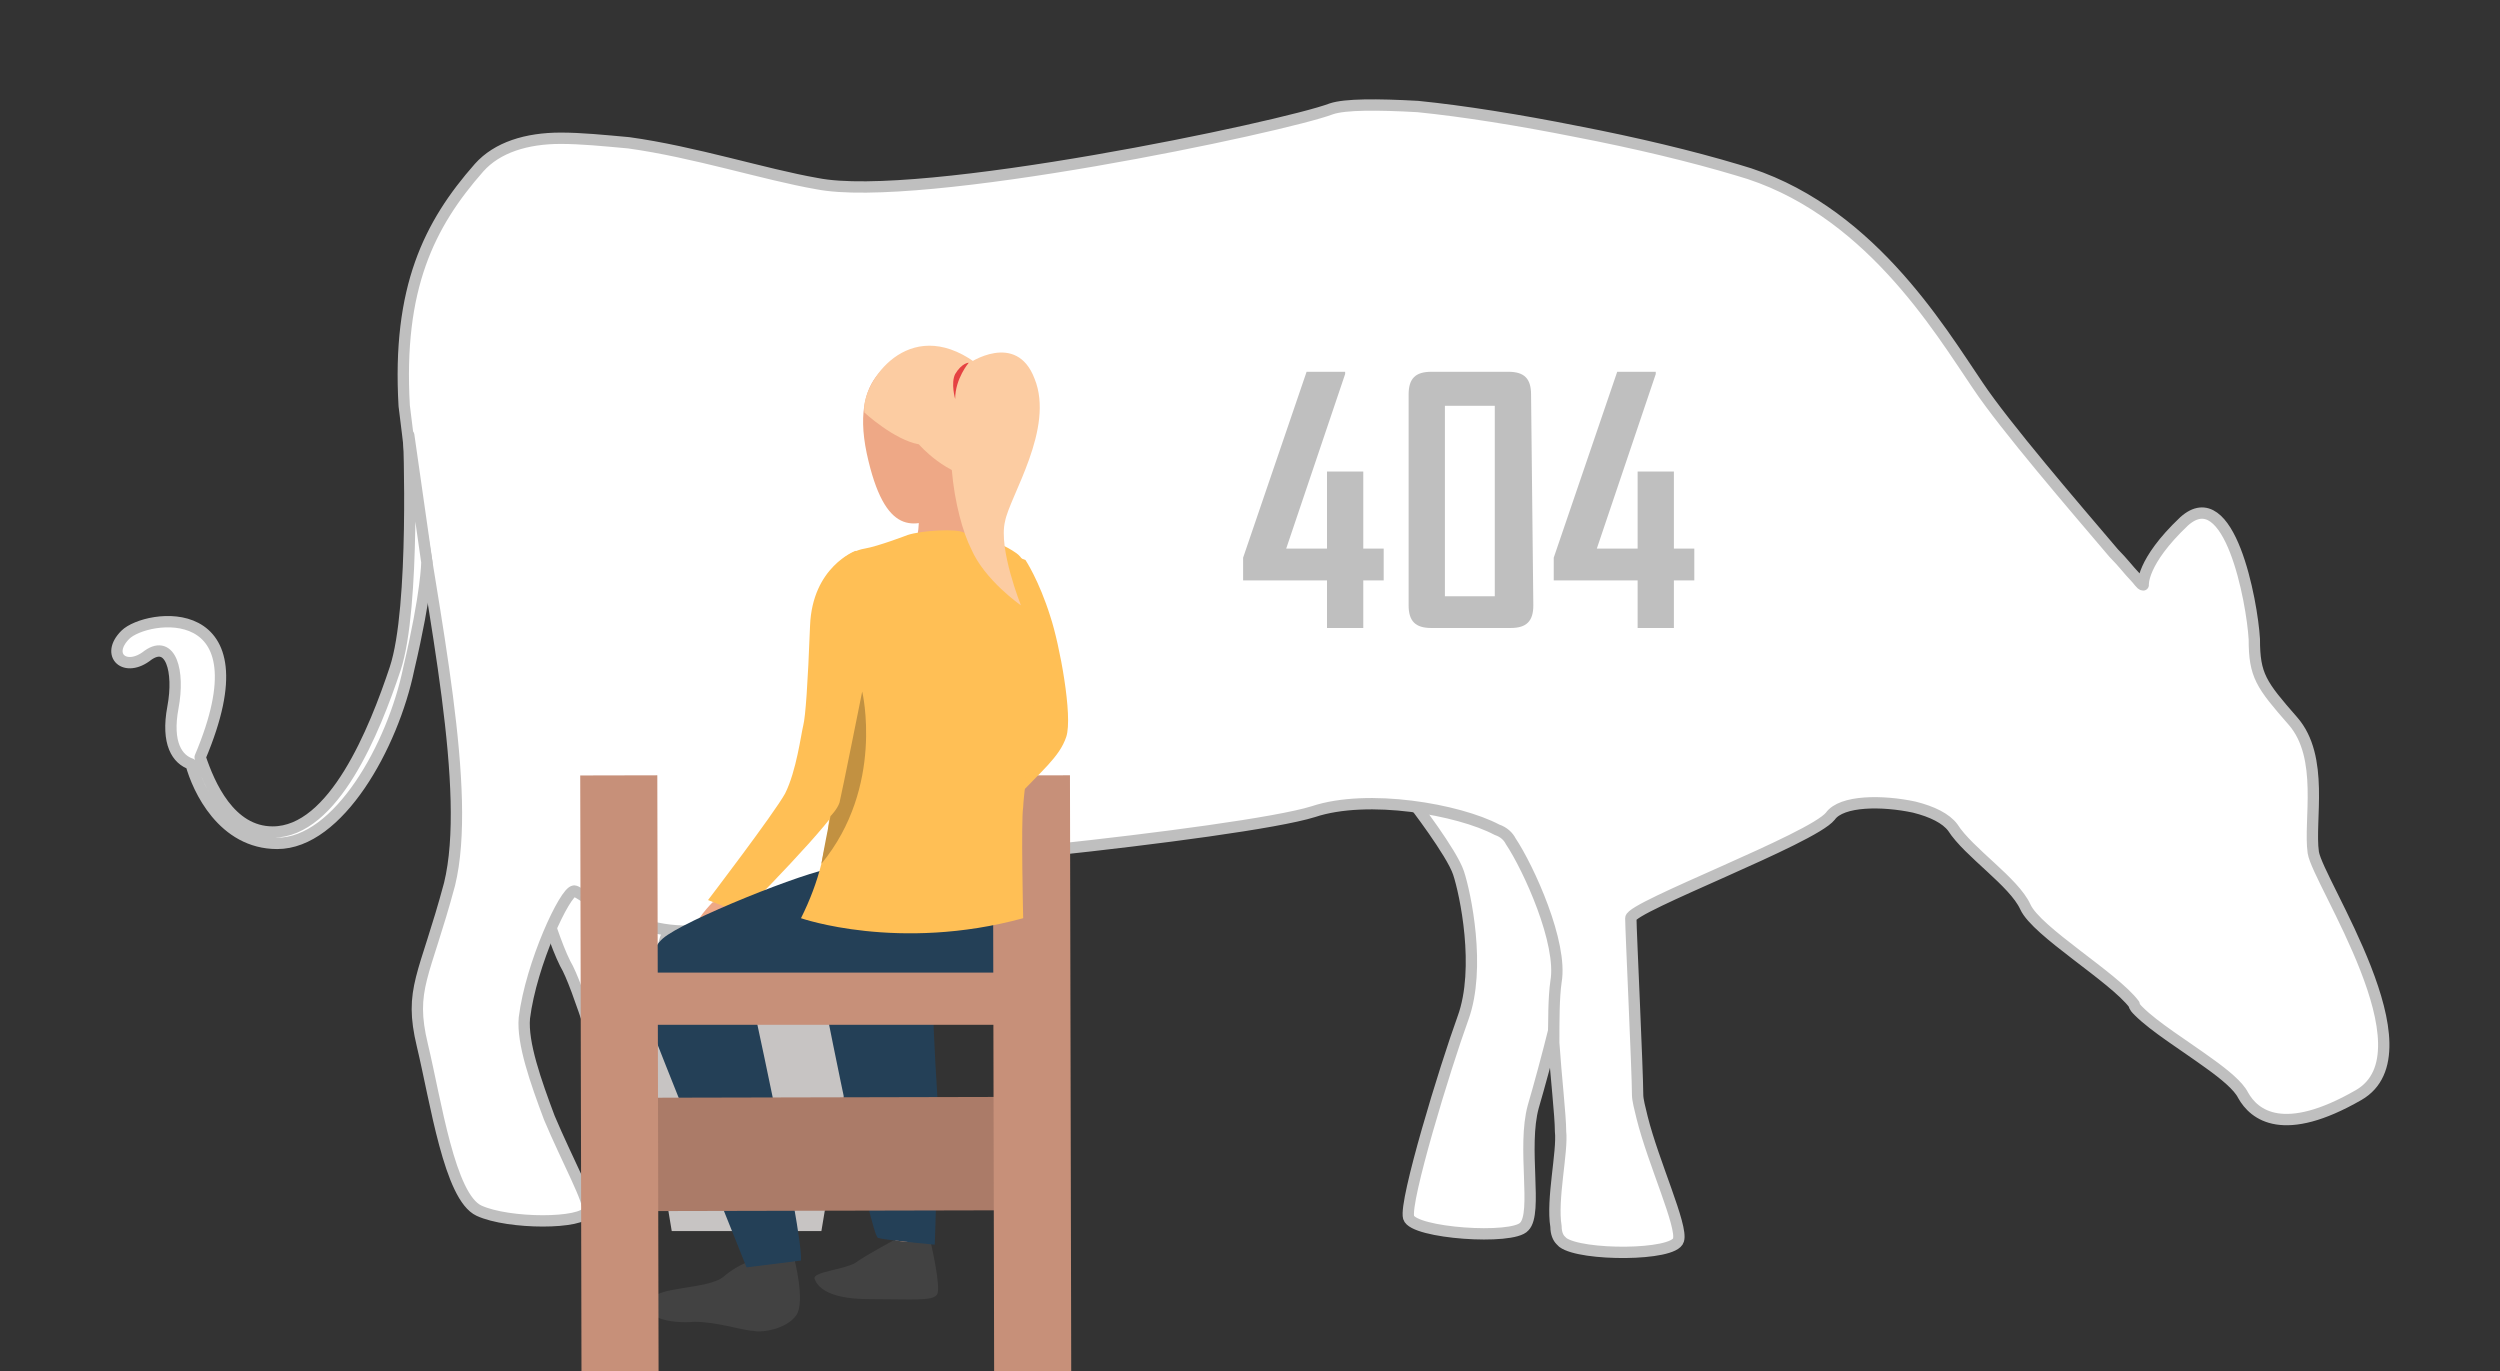 <?xml version="1.0" encoding="utf-8"?>
<!-- Generator: Adobe Illustrator 22.1.0, SVG Export Plug-In . SVG Version: 6.00 Build 0)  -->
<svg version="1.1"
	 id="svg2" inkscape:version="0.92.2 5c3e80d, 2017-08-06" sodipodi:docname="404.svg" xmlns:cc="http://creativecommons.org/ns#" xmlns:dc="http://purl.org/dc/elements/1.1/" xmlns:inkscape="http://www.inkscape.org/namespaces/inkscape" xmlns:rdf="http://www.w3.org/1999/02/22-rdf-syntax-ns#" xmlns:sodipodi="http://sodipodi.sourceforge.net/DTD/sodipodi-0.dtd" xmlns:svg="http://www.w3.org/2000/svg"
	 xmlns="http://www.w3.org/2000/svg" xmlns:xlink="http://www.w3.org/1999/xlink" x="0px" y="0px" viewBox="0 0 297.6 163.2"
	 style="enable-background:new 0 0 297.6 163.2;" xml:space="preserve">
<rect x="0" y="0" width="297.6" height="163.2" fill="#333333" stroke="none"/>
<style type="text/css">
	.st0{fill:#FFFFFF;stroke:#BFBFBF;stroke-width:0.5;stroke-linecap:round;stroke-linejoin:round;stroke-miterlimit:10;}
	.st1{fill:#C7C4C3;}
	.st2{fill:#BFBFBF;}
	.st3{fill:#EEA886;}
	.st4{fill:#FFBF55;}
	.st5{fill:#424242;}
	.st6{fill:#244057;}
	.st7{fill:#C79079;}
	.st8{fill:#AB7B68;}
	.st9{fill:#FCCCA2;}
	.st10{fill:#E54242;}
	.st11{fill:#C29141;}
</style>
<sodipodi:namedview  bordercolor="#666666" borderlayer="true" borderopacity="1" fit-margin-bottom="0" fit-margin-left="0" fit-margin-right="14.41" fit-margin-top="0" gridtolerance="10" guidetolerance="10" id="namedview39" inkscape:current-layer="text4184" inkscape:cx="203.87545" inkscape:cy="100.93138" inkscape:pageopacity="0" inkscape:pageshadow="2" inkscape:window-height="732" inkscape:window-maximized="1" inkscape:window-width="1366" inkscape:window-x="0" inkscape:window-y="0" inkscape:zoom="1.4142136" objecttolerance="10" pagecolor="#ffffff" showgrid="false">
	</sodipodi:namedview>
<g id="Multicolor" transform="matrix(2.699,0,0,2.699,-79.546,-65.19)">
	<g id="g5476" transform="translate(5.5620169e-7,11.051)">
		<g>
			<path class="st0" d="M60.5,66.5c-2.3-0.2-2.3-0.5-3.3-3.1C57.1,63.2,57,63,57,62.8c-1-2.6-2-6.2-2.6-7.2c-0.4-0.8-0.8-2.1-1-2.7
				c-0.1-0.2-0.1-0.4-0.1-0.4s2.8-1.8,5.8,1.5c0,0-0.5,0.5-0.4,1.7c0.1,1.1,1.6,4.4,2,5.5c0.3,1.1,2.1,4.3,2.5,4.3
				C63.4,65.4,62.8,66.7,60.5,66.5z"/>
			<path class="st0" d="M91.8,48.5c0,0,1.7,2.2,2,3.1c0.3,0.9,1,4.2,0.2,6.4s-2.6,8.1-2.4,8.8c0.2,0.7,4.6,1,5.1,0.4
				c0.6-0.6-0.1-3.5,0.4-5.3c0.5-1.7,1.5-5.5,1.5-6.3C98.6,54.8,98.4,46.2,91.8,48.5z"/>
			<path class="st0" d="M133.5,61.4c-3.3,1.9-4.6,0.9-5.1,0c-0.2-0.4-0.8-0.9-1.5-1.4l0,0c-1.1-0.8-2.4-1.6-3.1-2.3l0,0l0,0
				c-0.1-0.1-0.2-0.2-0.2-0.3c-0.9-1.2-4.3-3.2-4.8-4.3c-0.5-1.1-2.5-2.4-3.2-3.5c-0.3-0.4-0.9-0.7-1.7-0.9
				c-1.4-0.3-3.2-0.3-3.7,0.4c-0.8,1-8.8,4-8.8,4.5c0,0.5,0.3,6.8,0.3,7.8c0,0.2,0.1,0.6,0.2,1c0.5,2,1.8,4.8,1.6,5.4
				c-0.2,0.7-4.3,0.7-5.1,0.1l-0.1-0.1c-0.1-0.1-0.2-0.3-0.2-0.6c-0.2-1.2,0.3-3.3,0.2-4.2c0-0.7-0.2-2.4-0.3-3.9c0-1,0-2,0.1-2.7
				c0.3-1.7-1.2-5-2-6.2c-0.1-0.2-0.3-0.4-0.6-0.5l0,0c-1.7-0.9-5.7-1.6-8.1-0.8c-1.6,0.5-6.9,1.2-11.6,1.7
				c-3.8,0.4-7.2,0.7-7.9,0.7c-1.6,0-2.9,1.5-6.4,2.6c-3.5,1.1-6.4-1.5-6.7-1.5c-0.4,0-1.9,3.2-2.2,5.6c-0.1,1.1,0.5,2.8,1.1,4.4
				c0.8,1.9,1.8,3.7,1.7,4.1c-0.2,0.6-3.5,0.6-4.8,0c-1.3-0.6-1.9-4.8-2.5-7.3s0.1-3,1.2-7.1c1-4.1-0.7-11.8-1.7-18.6
				c-0.1-0.9-0.2-1.7-0.3-2.5l0,0c-0.3-5.2,1.1-8,3.3-10.5c0.8-0.9,2.1-1.3,3.6-1.3c0.9,0,1.9,0.1,3,0.2c2.9,0.4,6,1.4,8.3,1.8
				c4.5,0.9,20.6-2.5,22.7-3.3c0.6-0.2,2-0.2,3.8-0.1c2,0.2,4.5,0.6,7,1.1c2.6,0.5,5.1,1.1,7.1,1.7c5.7,1.6,8.9,7,10.6,9.5
				c1.2,1.8,4.3,5.4,6,7.4l0,0c0.4,0.4,0.7,0.8,0.9,1c0.2,0.2,0.3,0.4,0.4,0.4c0,0-0.1-1,1.8-2.8c2-1.8,3,3.5,3.1,5.2
				c0,1.6,0.3,2,1.7,3.6s0.7,4.4,0.9,5.8C131.7,52,136.8,59.5,133.5,61.4z"/>
			<path class="st0" d="M47.5,32.3c0,0,0.3,7.6-0.6,10.3c-0.9,2.7-2.7,7.2-5.4,7.2c-1.9,0-2.8-2.1-3.2-3.3c3-7.1-2.4-6.3-3.3-5.4
				c-0.9,0.9,0,1.7,1,0.9c1-0.7,1.4,0.7,1.1,2.3c-0.3,1.6,0.2,2.3,0.8,2.5l0,0c0.3,1.1,1.4,3.5,3.8,3.5c2.7,0,5.1-4.3,5.8-7.7
				c0.8-3.4,0.8-4.7,0.8-4.7L47.5,32.3z"/>
			<polygon class="st1" points="62.4,57.2 57.4,57.2 59.1,67.4 62.4,67.4 65.7,67.4 67.4,57.2 			"/>
			<g>
				<path id="path866" class="st2" d="M90.5,38.7l-0.9,0l0,2.1l-1.6,0l0-2.1l-3.7,0l0-1l2.8-8.2l1.7,0l0,0.1l-2.6,7.7l1.8,0l0-3.4
					l1.6,0l0,3.4l0.9,0L90.5,38.7z"/>
				<path id="path868" class="st2" d="M97.1,39.8c0,0.7-0.3,1-1,1l-3.5,0c-0.7,0-1-0.3-1-1l0-9.3c0-0.7,0.3-1,1-1l3.4,0
					c0.7,0,1,0.3,1,1L97.1,39.8L97.1,39.8z M95.4,39.4l0-8.4l-2.2,0l0,8.4L95.4,39.4z"/>
				<path id="path870" class="st2" d="M104.2,38.7l-0.9,0l0,2.1l-1.6,0l0-2.1l-3.7,0l0-1l2.8-8.2l1.7,0l0,0.1l-2.6,7.7l1.8,0l0-3.4
					l1.6,0l0,3.4l0.9,0L104.2,38.7z"/>
			</g>
			<g>
				<path class="st3" d="M60.9,52.9c0,0-0.9,0.9-0.8,1.3c0.1,0.4,1.5-0.1,1.8-0.9C62.2,52.6,60.9,52.9,60.9,52.9z"/>
				<path class="st4" d="M67.2,37.4c0,0-1.9,0.7-2,3.3c-0.1,2.6-0.2,4-0.3,4.4c-0.1,0.4-0.3,2-0.8,3c-0.5,0.9-3.4,4.7-3.4,4.7
					l1.5,0.6c0,0,4.2-4.2,4.4-5c0.3-0.8,1.3-6.1,1.4-7C68,40.7,68.9,37.5,67.2,37.4z"/>
				<path class="st3" d="M68.8,66.8c0,0,0.1,1,0.2,1.1c0,0.1,1.5-0.1,1.5-0.1l0.1-1.2C70.5,66.6,68.9,66.6,68.8,66.8z"/>
				<path class="st5" d="M68.9,67.8c0,0-1.3,0.7-1.7,1c-0.5,0.3-1.9,0.4-1.8,0.7c0.1,0.3,0.5,0.9,2.4,0.9c1.9,0,2.8,0.1,3-0.2
					c0.2-0.3-0.3-2.4-0.3-2.4S70,68,68.9,67.8z"/>
				<path class="st3" d="M62.6,68l0.2,1.3c0,0,1.6-0.1,1.7-0.3c0.1-0.2-0.2-1.4-0.2-1.4L62.6,68z"/>
				<path class="st5" d="M64.5,68.6c0,0,0.5,1.9,0.1,2.5s-1.5,0.8-1.9,0.7c-0.4,0-1.6-0.4-2.6-0.4c-1.1,0.1-2.3-0.2-2-0.9
					c0.3-0.7,2.6-0.5,3.3-1.1c0.7-0.6,1.3-0.7,1.3-0.7S63.2,68.6,64.5,68.6z"/>
				<path class="st6" d="M74.6,52.3c0,0,0.2,3.2-1.2,3.8l-11,0c0,0,2.5,11.3,2.4,12.6L62.4,69c0,0-4.1-10.2-4.3-10.8
					c-0.3-0.8-0.3-2.9,0.6-3.7c0.9-0.8,6.4-3,7.5-3.1C67.2,51.4,74.6,52.3,74.6,52.3z"/>
				<path class="st6" d="M65.9,57.6c0,0,2,10.1,2.3,10.1c0.3,0.1,2.5,0.3,2.5,0.3s0.2-5.5,0.1-6.8c-0.1-1.4-0.2-4-0.2-4L65.9,57.6z"
					/>
				<path class="st7" d="M76,58.3l-20.2,0c-0.3,0-0.6-0.2-0.6-0.6l0-1.1c0-0.3,0.2-0.6,0.6-0.6L76,56c0.3,0,0.6,0.2,0.6,0.6l0,1.1
					C76.6,58,76.3,58.3,76,58.3z"/>
				
					<rect x="55.2" y="61.5" transform="matrix(1 -2.255398e-03 2.255398e-03 1 -0.144 0.149)" class="st8" width="21.4" height="5"/>
				
					<rect x="73.3" y="47.3" transform="matrix(1 -2.118816e-03 2.118816e-03 1 -0.137 0.159)" class="st7" width="3.4" height="34.8"/>
				<g>
					
						<rect x="55.1" y="47.3" transform="matrix(1 -2.119679e-03 2.119679e-03 1 -0.137 0.121)" class="st7" width="3.4" height="34.9"/>
				</g>
				<path class="st4" d="M73.2,42.1c0,0-0.9-5.3,1.5-4.3c0,0,0.6,0.9,1.1,2.5c0.4,1.2,1,4.4,0.7,5.3c-0.3,0.9-1.1,1.5-2.3,2.8
					c0,0-2.2,2.4-2.4,2.7l-1.4-1.2c0,0,2-2.3,3.6-4.5L73.2,42.1z"/>
				<path class="st3" d="M69.7,34.3c0,0,0.6,1.6,0.1,2.9c0,0,2.3-0.2,2.3-0.4c0.1-0.3-0.1-2.7,0.2-3.4
					C72.7,32.7,69.7,34.3,69.7,34.3z"/>
				<path class="st4" d="M69.5,36.7c0,0-1.3,0.5-1.9,0.6c-0.6,0.1-1.9,0.7-1.8,3c0.1,2.2,0.5,4.2,0.6,5.2s0.1,3.4-0.2,4.6
					c0,0,3.2,0.8,7,0c0,0-0.7-2-0.7-2.6c0-0.5,2.2-4.9,2.3-5.6c0.1-0.7,0.5-3.7-0.5-4.4c-1-0.7-1.8-0.6-2.3-0.9
					C71.7,36.4,70.1,36.5,69.5,36.7z"/>
				<path class="st4" d="M74.6,53.6c-5.5,1.5-9.8,0-9.8,0c0.4-0.8,0.7-1.6,0.9-2.4l0,0c0.1-0.6,0.3-1.1,0.3-1.6l0,0
					c0.4-3-0.1-5.3-0.1-5.3c0.6-5.2,8.5-6.8,9.1-5.1c0.6,1.6-0.4,8.9-0.4,9.5C74.5,49.3,74.6,53.6,74.6,53.6z"/>
				<path class="st3" d="M70.3,28.7c-1,0-3.4,0.6-2.6,4.4c0.8,3.7,2.1,3.3,3.4,2.7s2.4-3.8,2.3-4.6C73.2,30.4,73,28.6,70.3,28.7z"/>
				<path class="st9" d="M67.6,31.3c0,0,1.3,1.2,2.4,1.4c0,0,1.2,1.4,2.7,1.5c0,0,2.4-3.5-0.5-5.3C69.3,27.1,67.4,30.2,67.6,31.3z"
					/>
				<path class="st9" d="M72.1,29.2c0.1-0.1,2.2-1.5,3,0.6C76,32,74,35,73.8,36.1c-0.3,1.2,0.7,3.7,0.7,3.7s-1.6-1.1-2.2-2.5
					C71.6,35.9,70.8,32.1,72.1,29.2z"/>
				<path class="st10" d="M72.2,29.1c0,0-0.6,0.7-0.6,1.6c0,0-0.2-0.7,0-1.1C71.9,29.1,72.2,29.1,72.2,29.1z"/>
				<path class="st11" d="M65.7,51.2c0.1-0.6,0.3-1.6,0.4-2.1l0,0c0,0,0.3-0.3,0.4-0.6c0.1-0.4,1-4.9,1-4.9S68.5,47.8,65.7,51.2z"/>
			</g>
		</g>
	</g>
</g>
</svg>
